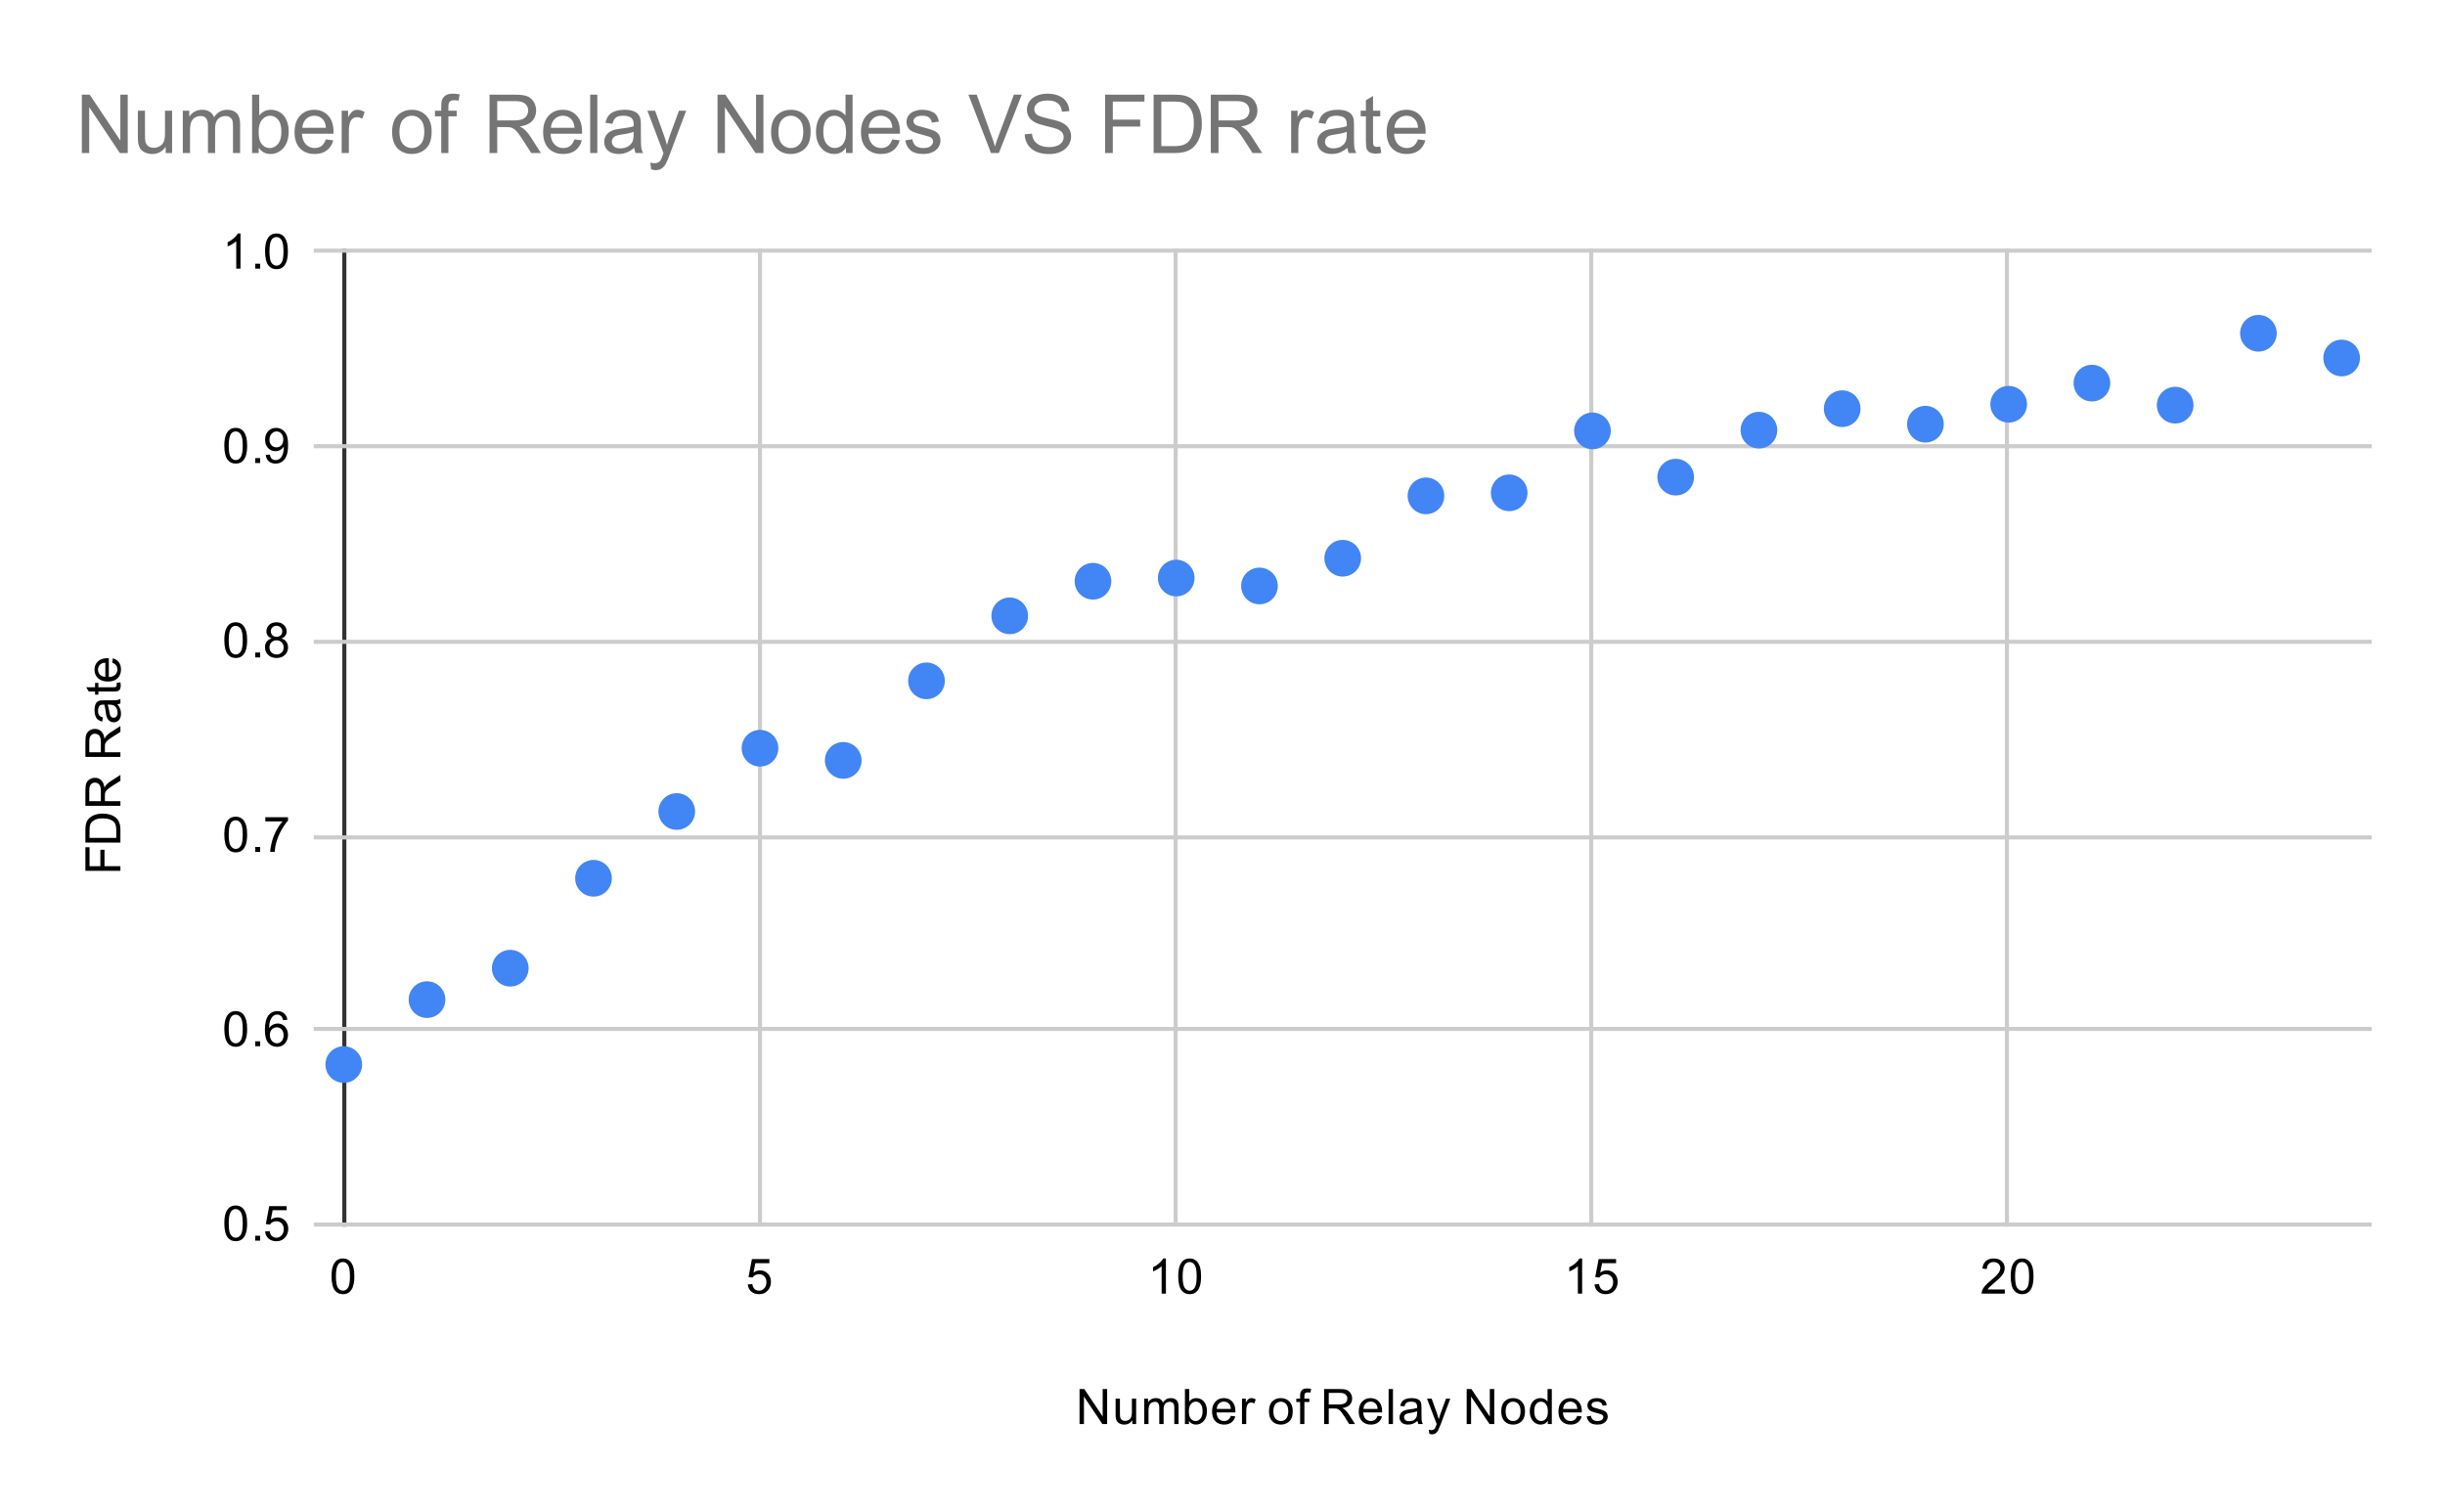 <svg version="1.1" viewBox="0.0 0.0 600.0 371.0" fill="none" stroke="none" stroke-linecap="square" stroke-miterlimit="10" width="600" height="371" xmlns:xlink="http://www.w3.org/1999/xlink" xmlns="http://www.w3.org/2000/svg"><path fill="#ffffff" d="M0 0L600.0 0L600.0 371.0L0 371.0L0 0Z" fill-rule="nonzero"/><path stroke="#333333" stroke-width="1.0" stroke-linecap="butt" d="M84.5 61.5L84.5 300.5" fill-rule="nonzero"/><path stroke="#cccccc" stroke-width="1.0" stroke-linecap="butt" d="M186.5 61.5L186.5 300.5" fill-rule="nonzero"/><path stroke="#cccccc" stroke-width="1.0" stroke-linecap="butt" d="M288.5 61.5L288.5 300.5" fill-rule="nonzero"/><path stroke="#cccccc" stroke-width="1.0" stroke-linecap="butt" d="M390.5 61.5L390.5 300.5" fill-rule="nonzero"/><path stroke="#cccccc" stroke-width="1.0" stroke-linecap="butt" d="M492.5 61.5L492.5 300.5" fill-rule="nonzero"/><path stroke="#cccccc" stroke-width="1.0" stroke-linecap="butt" d="M77.5 300.5L581.5 300.5" fill-rule="nonzero"/><path stroke="#cccccc" stroke-width="1.0" stroke-linecap="butt" d="M77.5 252.5L581.5 252.5" fill-rule="nonzero"/><path stroke="#cccccc" stroke-width="1.0" stroke-linecap="butt" d="M77.5 205.5L581.5 205.5" fill-rule="nonzero"/><path stroke="#cccccc" stroke-width="1.0" stroke-linecap="butt" d="M77.5 157.5L581.5 157.5" fill-rule="nonzero"/><path stroke="#cccccc" stroke-width="1.0" stroke-linecap="butt" d="M77.5 109.5L581.5 109.5" fill-rule="nonzero"/><path stroke="#cccccc" stroke-width="1.0" stroke-linecap="butt" d="M77.5 61.5L581.5 61.5" fill-rule="nonzero"/><clipPath id="id_0"><path d="M77.55 61.917L581.45 61.917L581.45 300.45L77.55 300.45L77.55 61.917Z" clip-rule="nonzero"/></clipPath><path fill="#4285f4" clip-path="url(#id_0)" d="M88.861 261.236C88.861 263.722 86.846 265.736 84.361 265.736C81.875 265.736 79.861 263.722 79.861 261.236C79.861 258.751 81.875 256.736 84.361 256.736C86.846 256.736 88.861 258.751 88.861 261.236Z" fill-rule="nonzero"/><path fill="#4285f4" clip-path="url(#id_0)" d="M109.289 245.302C109.289 247.788 107.274 249.802 104.789 249.802C102.304 249.802 100.289 247.788 100.289 245.302C100.289 242.817 102.304 240.802 104.789 240.802C107.274 240.802 109.289 242.817 109.289 245.302Z" fill-rule="nonzero"/><path fill="#4285f4" clip-path="url(#id_0)" d="M129.717 237.592C129.717 240.078 127.703 242.092 125.217 242.092C122.732 242.092 120.717 240.078 120.717 237.592C120.717 235.107 122.732 233.092 125.217 233.092C127.703 233.092 129.717 235.107 129.717 237.592Z" fill-rule="nonzero"/><path fill="#4285f4" clip-path="url(#id_0)" d="M150.146 215.525C150.146 218.01 148.131 220.025 145.646 220.025C143.16 220.025 141.146 218.01 141.146 215.525C141.146 213.04 143.16 211.025 145.646 211.025C148.131 211.025 150.146 213.04 150.146 215.525Z" fill-rule="nonzero"/><path fill="#4285f4" clip-path="url(#id_0)" d="M170.574 199.142C170.574 201.627 168.559 203.642 166.074 203.642C163.589 203.642 161.574 201.627 161.574 199.142C161.574 196.656 163.589 194.642 166.074 194.642C168.559 194.642 170.574 196.656 170.574 199.142Z" fill-rule="nonzero"/><path fill="#4285f4" clip-path="url(#id_0)" d="M191.002 183.609C191.002 186.095 188.987 188.109 186.502 188.109C184.017 188.109 182.002 186.095 182.002 183.609C182.002 181.124 184.017 179.109 186.502 179.109C188.987 179.109 191.002 181.124 191.002 183.609Z" fill-rule="nonzero"/><path fill="#4285f4" clip-path="url(#id_0)" d="M211.43 186.598C211.43 189.083 209.416 191.098 206.93 191.098C204.445 191.098 202.43 189.083 202.43 186.598C202.43 184.112 204.445 182.098 206.93 182.098C209.416 182.098 211.43 184.112 211.43 186.598Z" fill-rule="nonzero"/><path fill="#4285f4" clip-path="url(#id_0)" d="M231.859 167.076C231.859 169.561 229.844 171.576 227.359 171.576C224.873 171.576 222.859 169.561 222.859 167.076C222.859 164.59 224.873 162.576 227.359 162.576C229.844 162.576 231.859 164.59 231.859 167.076Z" fill-rule="nonzero"/><path fill="#4285f4" clip-path="url(#id_0)" d="M252.287 151.126C252.287 153.611 250.272 155.626 247.787 155.626C245.302 155.626 243.287 153.611 243.287 151.126C243.287 148.64 245.302 146.626 247.787 146.626C250.272 146.626 252.287 148.64 252.287 151.126Z" fill-rule="nonzero"/><path fill="#4285f4" clip-path="url(#id_0)" d="M272.715 142.636C272.715 145.121 270.7 147.136 268.215 147.136C265.73 147.136 263.715 145.121 263.715 142.636C263.715 140.151 265.73 138.136 268.215 138.136C270.7 138.136 272.715 140.151 272.715 142.636Z" fill-rule="nonzero"/><path fill="#4285f4" clip-path="url(#id_0)" d="M293.143 141.85C293.143 144.336 291.129 146.35 288.643 146.35C286.158 146.35 284.143 144.336 284.143 141.85C284.143 139.365 286.158 137.35 288.643 137.35C291.129 137.35 293.143 139.365 293.143 141.85Z" fill-rule="nonzero"/><path fill="#4285f4" clip-path="url(#id_0)" d="M313.572 143.791C313.572 146.276 311.557 148.291 309.072 148.291C306.586 148.291 304.572 146.276 304.572 143.791C304.572 141.306 306.586 139.291 309.072 139.291C311.557 139.291 313.572 141.306 313.572 143.791Z" fill-rule="nonzero"/><path fill="#4285f4" clip-path="url(#id_0)" d="M334.0 136.991C334.0 139.476 331.985 141.491 329.5 141.491C327.015 141.491 325.0 139.476 325.0 136.991C325.0 134.505 327.015 132.491 329.5 132.491C331.985 132.491 334.0 134.505 334.0 136.991Z" fill-rule="nonzero"/><path fill="#4285f4" clip-path="url(#id_0)" d="M354.428 121.684C354.428 124.169 352.414 126.184 349.928 126.184C347.443 126.184 345.428 124.169 345.428 121.684C345.428 119.199 347.443 117.184 349.928 117.184C352.414 117.184 354.428 119.199 354.428 121.684Z" fill-rule="nonzero"/><path fill="#4285f4" clip-path="url(#id_0)" d="M374.857 120.937C374.857 123.423 372.842 125.437 370.357 125.437C367.871 125.437 365.857 123.423 365.857 120.937C365.857 118.452 367.871 116.437 370.357 116.437C372.842 116.437 374.857 118.452 374.857 120.937Z" fill-rule="nonzero"/><path fill="#4285f4" clip-path="url(#id_0)" d="M395.285 105.739C395.285 108.224 393.27 110.239 390.785 110.239C388.3 110.239 386.285 108.224 386.285 105.739C386.285 103.253 388.3 101.239 390.785 101.239C393.27 101.239 395.285 103.253 395.285 105.739Z" fill-rule="nonzero"/><path fill="#4285f4" clip-path="url(#id_0)" d="M415.713 117.089C415.713 119.574 413.698 121.589 411.213 121.589C408.728 121.589 406.713 119.574 406.713 117.089C406.713 114.604 408.728 112.589 411.213 112.589C413.698 112.589 415.713 114.604 415.713 117.089Z" fill-rule="nonzero"/><path fill="#4285f4" clip-path="url(#id_0)" d="M436.141 105.559C436.141 108.044 434.127 110.059 431.641 110.059C429.156 110.059 427.141 108.044 427.141 105.559C427.141 103.074 429.156 101.059 431.641 101.059C434.127 101.059 436.141 103.074 436.141 105.559Z" fill-rule="nonzero"/><path fill="#4285f4" clip-path="url(#id_0)" d="M456.57 100.293C456.57 102.778 454.555 104.793 452.07 104.793C449.584 104.793 447.57 102.778 447.57 100.293C447.57 97.807 449.584 95.793 452.07 95.793C454.555 95.793 456.57 97.807 456.57 100.293Z" fill-rule="nonzero"/><path fill="#4285f4" clip-path="url(#id_0)" d="M476.998 104.096C476.998 106.582 474.983 108.596 472.498 108.596C470.013 108.596 467.998 106.582 467.998 104.096C467.998 101.611 470.013 99.596 472.498 99.596C474.983 99.596 476.998 101.611 476.998 104.096Z" fill-rule="nonzero"/><path fill="#4285f4" clip-path="url(#id_0)" d="M497.426 99.205C497.426 101.69 495.411 103.705 492.926 103.705C490.441 103.705 488.426 101.69 488.426 99.205C488.426 96.72 490.441 94.705 492.926 94.705C495.411 94.705 497.426 96.72 497.426 99.205Z" fill-rule="nonzero"/><path fill="#4285f4" clip-path="url(#id_0)" d="M517.854 94.014C517.854 96.499 515.84 98.514 513.354 98.514C510.869 98.514 508.854 96.499 508.854 94.014C508.854 91.528 510.869 89.514 513.354 89.514C515.84 89.514 517.854 91.528 517.854 94.014Z" fill-rule="nonzero"/><path fill="#4285f4" clip-path="url(#id_0)" d="M538.283 99.427C538.283 101.912 536.268 103.927 533.783 103.927C531.297 103.927 529.283 101.912 529.283 99.427C529.283 96.942 531.297 94.927 533.783 94.927C536.268 94.927 538.283 96.942 538.283 99.427Z" fill-rule="nonzero"/><path fill="#4285f4" clip-path="url(#id_0)" d="M558.711 81.784C558.711 84.269 556.696 86.284 554.211 86.284C551.726 86.284 549.711 84.269 549.711 81.784C549.711 79.299 551.726 77.284 554.211 77.284C556.696 77.284 558.711 79.299 558.711 81.784Z" fill-rule="nonzero"/><path fill="#4285f4" clip-path="url(#id_0)" d="M579.139 87.851C579.139 90.336 577.125 92.351 574.639 92.351C572.154 92.351 570.139 90.336 570.139 87.851C570.139 85.366 572.154 83.351 574.639 83.351C577.125 83.351 579.139 85.366 579.139 87.851Z" fill-rule="nonzero"/><path fill="#000000" d="M264.922 349.45L264.922 340.856L266.078 340.856L270.594 347.606L270.594 340.856L271.688 340.856L271.688 349.45L270.516 349.45L266.0 342.7L266.0 349.45L264.922 349.45ZM277.875 349.45L277.875 348.528Q277.141 349.591 275.891 349.591Q275.344 349.591 274.859 349.387Q274.391 349.169 274.156 348.856Q273.922 348.528 273.828 348.059Q273.766 347.762 273.766 347.075L273.766 343.231L274.828 343.231L274.828 346.684Q274.828 347.497 274.891 347.794Q274.984 348.2 275.297 348.45Q275.625 348.684 276.109 348.684Q276.578 348.684 276.984 348.45Q277.406 348.2 277.578 347.778Q277.766 347.356 277.766 346.559L277.766 343.231L278.812 343.231L278.812 349.45L277.875 349.45ZM280.797 349.45L280.797 343.231L281.734 343.231L281.734 344.106Q282.031 343.637 282.516 343.372Q283.0 343.091 283.625 343.091Q284.312 343.091 284.75 343.372Q285.203 343.653 285.375 344.169Q286.125 343.091 287.297 343.091Q288.234 343.091 288.719 343.606Q289.219 344.106 289.219 345.184L289.219 349.45L288.172 349.45L288.172 345.528Q288.172 344.903 288.062 344.622Q287.969 344.341 287.703 344.169Q287.438 343.997 287.062 343.997Q286.406 343.997 285.969 344.434Q285.547 344.872 285.547 345.841L285.547 349.45L284.484 349.45L284.484 345.403Q284.484 344.7 284.219 344.356Q283.969 343.997 283.391 343.997Q282.938 343.997 282.562 344.231Q282.188 344.466 282.016 344.919Q281.844 345.372 281.844 346.216L281.844 349.45L280.797 349.45ZM291.766 349.45L290.781 349.45L290.781 340.856L291.844 340.856L291.844 343.919Q292.516 343.091 293.547 343.091Q294.125 343.091 294.625 343.325Q295.141 343.544 295.469 343.966Q295.812 344.387 296.0 344.981Q296.188 345.575 296.188 346.247Q296.188 347.841 295.391 348.716Q294.594 349.591 293.5 349.591Q292.391 349.591 291.766 348.669L291.766 349.45ZM291.75 346.294Q291.75 347.403 292.062 347.903Q292.562 348.716 293.406 348.716Q294.094 348.716 294.594 348.122Q295.109 347.528 295.109 346.325Q295.109 345.106 294.625 344.528Q294.141 343.95 293.453 343.95Q292.766 343.95 292.25 344.559Q291.75 345.153 291.75 346.294ZM302.047 347.45L303.141 347.575Q302.891 348.528 302.188 349.059Q301.484 349.591 300.406 349.591Q299.047 349.591 298.234 348.747Q297.438 347.903 297.438 346.387Q297.438 344.825 298.25 343.966Q299.062 343.091 300.344 343.091Q301.594 343.091 302.375 343.934Q303.172 344.778 303.172 346.325Q303.172 346.419 303.172 346.606L298.531 346.606Q298.594 347.637 299.109 348.184Q299.625 348.716 300.406 348.716Q300.984 348.716 301.391 348.419Q301.812 348.106 302.047 347.45ZM298.594 345.747L302.062 345.747Q302.0 344.95 301.672 344.559Q301.156 343.95 300.359 343.95Q299.625 343.95 299.125 344.434Q298.641 344.919 298.594 345.747ZM304.781 349.45L304.781 343.231L305.734 343.231L305.734 344.169Q306.094 343.512 306.391 343.309Q306.703 343.091 307.078 343.091Q307.609 343.091 308.156 343.419L307.797 344.403Q307.406 344.169 307.031 344.169Q306.672 344.169 306.391 344.387Q306.125 344.591 306.016 344.966Q305.828 345.528 305.828 346.184L305.828 349.45L304.781 349.45ZM311.406 346.341Q311.406 344.606 312.359 343.778Q313.156 343.091 314.312 343.091Q315.594 343.091 316.406 343.934Q317.234 344.762 317.234 346.247Q317.234 347.45 316.875 348.137Q316.516 348.825 315.812 349.216Q315.125 349.591 314.312 349.591Q313.016 349.591 312.203 348.762Q311.406 347.919 311.406 346.341ZM312.484 346.341Q312.484 347.528 313.0 348.122Q313.531 348.716 314.312 348.716Q315.109 348.716 315.625 348.122Q316.141 347.528 316.141 346.309Q316.141 345.153 315.609 344.559Q315.094 343.966 314.312 343.966Q313.531 343.966 313.0 344.559Q312.484 345.137 312.484 346.341ZM319.047 349.45L319.047 344.044L318.109 344.044L318.109 343.231L319.047 343.231L319.047 342.559Q319.047 341.934 319.156 341.637Q319.312 341.216 319.688 340.966Q320.078 340.716 320.766 340.716Q321.219 340.716 321.75 340.825L321.594 341.731Q321.266 341.684 320.969 341.684Q320.484 341.684 320.281 341.887Q320.094 342.091 320.094 342.653L320.094 343.231L321.312 343.231L321.312 344.044L320.094 344.044L320.094 349.45L319.047 349.45ZM324.938 349.45L324.938 340.856L328.75 340.856Q329.906 340.856 330.5 341.091Q331.094 341.325 331.453 341.919Q331.812 342.497 331.812 343.2Q331.812 344.122 331.219 344.747Q330.625 345.372 329.391 345.544Q329.844 345.762 330.078 345.966Q330.578 346.419 331.016 347.106L332.516 349.45L331.078 349.45L329.953 347.669Q329.453 346.887 329.125 346.481Q328.812 346.075 328.547 345.919Q328.297 345.747 328.031 345.669Q327.844 345.637 327.406 345.637L326.078 345.637L326.078 349.45L324.938 349.45ZM326.078 344.653L328.531 344.653Q329.297 344.653 329.734 344.497Q330.188 344.325 330.406 343.981Q330.641 343.622 330.641 343.2Q330.641 342.591 330.188 342.2Q329.75 341.809 328.797 341.809L326.078 341.809L326.078 344.653ZM338.047 347.45L339.141 347.575Q338.891 348.528 338.188 349.059Q337.484 349.591 336.406 349.591Q335.047 349.591 334.234 348.747Q333.438 347.903 333.438 346.387Q333.438 344.825 334.25 343.966Q335.062 343.091 336.344 343.091Q337.594 343.091 338.375 343.934Q339.172 344.778 339.172 346.325Q339.172 346.419 339.172 346.606L334.531 346.606Q334.594 347.637 335.109 348.184Q335.625 348.716 336.406 348.716Q336.984 348.716 337.391 348.419Q337.812 348.106 338.047 347.45ZM334.594 345.747L338.062 345.747Q338.0 344.95 337.672 344.559Q337.156 343.95 336.359 343.95Q335.625 343.95 335.125 344.434Q334.641 344.919 334.594 345.747ZM340.766 349.45L340.766 340.856L341.828 340.856L341.828 349.45L340.766 349.45ZM347.859 348.684Q347.266 349.184 346.719 349.387Q346.188 349.591 345.562 349.591Q344.531 349.591 343.984 349.091Q343.438 348.591 343.438 347.809Q343.438 347.356 343.641 346.981Q343.844 346.591 344.188 346.372Q344.531 346.137 344.953 346.028Q345.25 345.934 345.891 345.856Q347.156 345.716 347.766 345.497Q347.766 345.278 347.766 345.231Q347.766 344.575 347.469 344.309Q347.062 343.966 346.266 343.966Q345.531 343.966 345.172 344.231Q344.812 344.481 344.641 345.137L343.609 344.997Q343.75 344.341 344.078 343.934Q344.406 343.528 345.016 343.309Q345.625 343.091 346.422 343.091Q347.219 343.091 347.719 343.278Q348.219 343.466 348.453 343.747Q348.688 344.028 348.781 344.466Q348.828 344.731 348.828 345.434L348.828 346.841Q348.828 348.309 348.891 348.7Q348.969 349.091 349.172 349.45L348.062 349.45Q347.906 349.122 347.859 348.684ZM347.766 346.325Q347.188 346.559 346.047 346.731Q345.391 346.825 345.125 346.95Q344.859 347.059 344.703 347.278Q344.562 347.497 344.562 347.778Q344.562 348.2 344.875 348.481Q345.203 348.762 345.812 348.762Q346.422 348.762 346.891 348.497Q347.375 348.231 347.594 347.762Q347.766 347.403 347.766 346.716L347.766 346.325ZM350.75 351.841L350.625 350.856Q350.969 350.95 351.234 350.95Q351.578 350.95 351.781 350.825Q352.0 350.716 352.141 350.512Q352.234 350.341 352.469 349.716Q352.484 349.637 352.562 349.466L350.188 343.231L351.328 343.231L352.625 346.825Q352.875 347.512 353.078 348.278Q353.266 347.544 353.516 346.856L354.844 343.231L355.891 343.231L353.531 349.559Q353.141 350.575 352.938 350.966Q352.656 351.497 352.281 351.731Q351.922 351.981 351.422 351.981Q351.125 351.981 350.75 351.841ZM359.922 349.45L359.922 340.856L361.078 340.856L365.594 347.606L365.594 340.856L366.688 340.856L366.688 349.45L365.516 349.45L361.0 342.7L361.0 349.45L359.922 349.45ZM368.406 346.341Q368.406 344.606 369.359 343.778Q370.156 343.091 371.312 343.091Q372.594 343.091 373.406 343.934Q374.234 344.762 374.234 346.247Q374.234 347.45 373.875 348.137Q373.516 348.825 372.812 349.216Q372.125 349.591 371.312 349.591Q370.016 349.591 369.203 348.762Q368.406 347.919 368.406 346.341ZM369.484 346.341Q369.484 347.528 370.0 348.122Q370.531 348.716 371.312 348.716Q372.109 348.716 372.625 348.122Q373.141 347.528 373.141 346.309Q373.141 345.153 372.609 344.559Q372.094 343.966 371.312 343.966Q370.531 343.966 370.0 344.559Q369.484 345.137 369.484 346.341ZM379.828 349.45L379.828 348.669Q379.234 349.591 378.094 349.591Q377.344 349.591 376.719 349.184Q376.094 348.762 375.75 348.028Q375.406 347.294 375.406 346.341Q375.406 345.419 375.719 344.653Q376.031 343.887 376.656 343.497Q377.281 343.091 378.047 343.091Q378.609 343.091 379.047 343.325Q379.484 343.559 379.766 343.934L379.766 340.856L380.812 340.856L380.812 349.45L379.828 349.45ZM376.5 346.341Q376.5 347.544 377.0 348.137Q377.5 348.716 378.188 348.716Q378.875 348.716 379.359 348.153Q379.844 347.591 379.844 346.434Q379.844 345.153 379.344 344.559Q378.859 343.966 378.141 343.966Q377.438 343.966 376.969 344.544Q376.5 345.106 376.5 346.341ZM387.047 347.45L388.141 347.575Q387.891 348.528 387.188 349.059Q386.484 349.591 385.406 349.591Q384.047 349.591 383.234 348.747Q382.438 347.903 382.438 346.387Q382.438 344.825 383.25 343.966Q384.062 343.091 385.344 343.091Q386.594 343.091 387.375 343.934Q388.172 344.778 388.172 346.325Q388.172 346.419 388.172 346.606L383.531 346.606Q383.594 347.637 384.109 348.184Q384.625 348.716 385.406 348.716Q385.984 348.716 386.391 348.419Q386.812 348.106 387.047 347.45ZM383.594 345.747L387.062 345.747Q387.0 344.95 386.672 344.559Q386.156 343.95 385.359 343.95Q384.625 343.95 384.125 344.434Q383.641 344.919 383.594 345.747ZM389.375 347.591L390.406 347.434Q390.5 348.059 390.891 348.387Q391.297 348.716 392.031 348.716Q392.75 348.716 393.094 348.434Q393.453 348.137 393.453 347.731Q393.453 347.372 393.141 347.169Q392.922 347.028 392.062 346.809Q390.906 346.512 390.453 346.309Q390.016 346.091 389.781 345.716Q389.547 345.341 389.547 344.872Q389.547 344.466 389.734 344.106Q389.922 343.747 390.25 343.512Q390.5 343.341 390.922 343.216Q391.344 343.091 391.844 343.091Q392.562 343.091 393.109 343.309Q393.672 343.512 393.938 343.872Q394.203 344.231 394.297 344.825L393.266 344.966Q393.203 344.497 392.859 344.231Q392.531 343.95 391.906 343.95Q391.188 343.95 390.875 344.2Q390.562 344.434 390.562 344.762Q390.562 344.966 390.688 345.122Q390.828 345.294 391.094 345.403Q391.25 345.466 392.031 345.669Q393.156 345.981 393.594 346.169Q394.031 346.356 394.281 346.716Q394.531 347.075 394.531 347.622Q394.531 348.153 394.219 348.622Q393.922 349.075 393.344 349.341Q392.766 349.591 392.031 349.591Q390.812 349.591 390.172 349.091Q389.547 348.575 389.375 347.591Z" fill-rule="nonzero"/><path fill="#000000" d="M29.55 213.699L20.956 213.699L20.956 207.902L21.972 207.902L21.972 212.558L24.628 212.558L24.628 208.527L25.644 208.527L25.644 212.558L29.55 212.558L29.55 213.699ZM29.55 206.761L20.956 206.761L20.956 203.793Q20.956 202.793 21.081 202.261Q21.253 201.527 21.691 201.011Q22.269 200.324 23.175 199.996Q24.066 199.652 25.206 199.652Q26.191 199.652 26.941 199.886Q27.691 200.105 28.191 200.465Q28.691 200.824 28.972 201.261Q29.253 201.683 29.409 202.277Q29.55 202.871 29.55 203.652L29.55 206.761ZM28.534 205.621L28.534 203.793Q28.534 202.933 28.378 202.449Q28.222 201.965 27.925 201.683Q27.534 201.277 26.847 201.058Q26.159 200.824 25.191 200.824Q23.847 200.824 23.128 201.277Q22.394 201.715 22.144 202.34Q21.972 202.808 21.972 203.808L21.972 205.621L28.534 205.621ZM29.55 197.746L20.956 197.746L20.956 193.933Q20.956 192.777 21.191 192.183Q21.425 191.59 22.019 191.23Q22.597 190.871 23.3 190.871Q24.222 190.871 24.847 191.465Q25.472 192.058 25.644 193.293Q25.863 192.84 26.066 192.605Q26.519 192.105 27.206 191.668L29.55 190.168L29.55 191.605L27.769 192.73Q26.988 193.23 26.581 193.558Q26.175 193.871 26.019 194.136Q25.847 194.386 25.769 194.652Q25.738 194.84 25.738 195.277L25.738 196.605L29.55 196.605L29.55 197.746ZM24.753 196.605L24.753 194.152Q24.753 193.386 24.597 192.949Q24.425 192.496 24.081 192.277Q23.722 192.043 23.3 192.043Q22.691 192.043 22.3 192.496Q21.909 192.933 21.909 193.886L21.909 196.605L24.753 196.605ZM29.55 185.746L20.956 185.746L20.956 181.933Q20.956 180.777 21.191 180.183Q21.425 179.59 22.019 179.23Q22.597 178.871 23.3 178.871Q24.222 178.871 24.847 179.465Q25.472 180.058 25.644 181.293Q25.863 180.84 26.066 180.605Q26.519 180.105 27.206 179.668L29.55 178.168L29.55 179.605L27.769 180.73Q26.988 181.23 26.581 181.558Q26.175 181.871 26.019 182.136Q25.847 182.386 25.769 182.652Q25.738 182.84 25.738 183.277L25.738 184.605L29.55 184.605L29.55 185.746ZM24.753 184.605L24.753 182.152Q24.753 181.386 24.597 180.949Q24.425 180.496 24.081 180.277Q23.722 180.043 23.3 180.043Q22.691 180.043 22.3 180.496Q21.909 180.933 21.909 181.886L21.909 184.605L24.753 184.605ZM28.784 172.824Q29.284 173.418 29.488 173.965Q29.691 174.496 29.691 175.121Q29.691 176.152 29.191 176.699Q28.691 177.246 27.909 177.246Q27.456 177.246 27.081 177.043Q26.691 176.84 26.472 176.496Q26.238 176.152 26.128 175.73Q26.034 175.433 25.956 174.793Q25.816 173.527 25.597 172.918Q25.378 172.918 25.331 172.918Q24.675 172.918 24.409 173.215Q24.066 173.621 24.066 174.418Q24.066 175.152 24.331 175.511Q24.581 175.871 25.238 176.043L25.097 177.074Q24.441 176.933 24.034 176.605Q23.628 176.277 23.409 175.668Q23.191 175.058 23.191 174.261Q23.191 173.465 23.378 172.965Q23.566 172.465 23.847 172.23Q24.128 171.996 24.566 171.902Q24.831 171.855 25.534 171.855L26.941 171.855Q28.409 171.855 28.8 171.793Q29.191 171.715 29.55 171.511L29.55 172.621Q29.222 172.777 28.784 172.824ZM26.425 172.918Q26.659 173.496 26.831 174.636Q26.925 175.293 27.05 175.558Q27.159 175.824 27.378 175.98Q27.597 176.121 27.878 176.121Q28.3 176.121 28.581 175.808Q28.863 175.48 28.863 174.871Q28.863 174.261 28.597 173.793Q28.331 173.308 27.863 173.09Q27.503 172.918 26.816 172.918L26.425 172.918ZM28.613 167.59L29.534 167.433Q29.628 167.886 29.628 168.23Q29.628 168.808 29.456 169.121Q29.269 169.433 28.972 169.574Q28.675 169.699 27.722 169.699L24.144 169.699L24.144 170.465L23.331 170.465L23.331 169.699L21.784 169.699L21.159 168.652L23.331 168.652L23.331 167.59L24.144 167.59L24.144 168.652L27.784 168.652Q28.238 168.652 28.363 168.605Q28.488 168.543 28.566 168.418Q28.644 168.293 28.644 168.058Q28.644 167.871 28.613 167.59ZM27.55 162.636L27.675 161.543Q28.628 161.793 29.159 162.496Q29.691 163.199 29.691 164.277Q29.691 165.636 28.847 166.449Q28.003 167.246 26.488 167.246Q24.925 167.246 24.066 166.433Q23.191 165.621 23.191 164.34Q23.191 163.09 24.034 162.308Q24.878 161.511 26.425 161.511Q26.519 161.511 26.706 161.511L26.706 166.152Q27.738 166.09 28.284 165.574Q28.816 165.058 28.816 164.277Q28.816 163.699 28.519 163.293Q28.206 162.871 27.55 162.636ZM25.847 166.09L25.847 162.621Q25.05 162.683 24.659 163.011Q24.05 163.527 24.05 164.324Q24.05 165.058 24.534 165.558Q25.019 166.043 25.847 166.09Z" fill-rule="nonzero"/><path fill="#000000" d="M55.05 300.216Q55.05 298.684 55.362 297.762Q55.675 296.825 56.284 296.325Q56.909 295.825 57.847 295.825Q58.534 295.825 59.05 296.106Q59.581 296.387 59.925 296.919Q60.269 297.434 60.456 298.184Q60.644 298.934 60.644 300.216Q60.644 301.731 60.331 302.653Q60.034 303.575 59.409 304.091Q58.8 304.591 57.847 304.591Q56.612 304.591 55.894 303.7Q55.05 302.637 55.05 300.216ZM56.128 300.216Q56.128 302.325 56.628 303.028Q57.128 303.731 57.847 303.731Q58.581 303.731 59.066 303.028Q59.566 302.325 59.566 300.216Q59.566 298.091 59.066 297.403Q58.581 296.7 57.831 296.7Q57.112 296.7 56.675 297.309Q56.128 298.091 56.128 300.216ZM62.644 304.45L62.644 303.247L63.847 303.247L63.847 304.45L62.644 304.45ZM65.05 302.2L66.159 302.106Q66.284 302.919 66.722 303.325Q67.175 303.731 67.816 303.731Q68.566 303.731 69.097 303.153Q69.628 302.575 69.628 301.637Q69.628 300.731 69.112 300.216Q68.612 299.684 67.784 299.684Q67.284 299.684 66.862 299.919Q66.456 300.153 66.222 300.512L65.237 300.387L66.066 295.981L70.347 295.981L70.347 296.981L66.909 296.981L66.456 299.294Q67.222 298.747 68.066 298.747Q69.191 298.747 69.956 299.528Q70.737 300.309 70.737 301.544Q70.737 302.7 70.066 303.559Q69.237 304.591 67.816 304.591Q66.644 304.591 65.894 303.934Q65.159 303.278 65.05 302.2Z" fill-rule="nonzero"/><path fill="#000000" d="M55.05 252.509Q55.05 250.978 55.362 250.056Q55.675 249.118 56.284 248.618Q56.909 248.118 57.847 248.118Q58.534 248.118 59.05 248.4Q59.581 248.681 59.925 249.212Q60.269 249.728 60.456 250.478Q60.644 251.228 60.644 252.509Q60.644 254.025 60.331 254.946Q60.034 255.868 59.409 256.384Q58.8 256.884 57.847 256.884Q56.612 256.884 55.894 255.993Q55.05 254.931 55.05 252.509ZM56.128 252.509Q56.128 254.618 56.628 255.321Q57.128 256.025 57.847 256.025Q58.581 256.025 59.066 255.321Q59.566 254.618 59.566 252.509Q59.566 250.384 59.066 249.696Q58.581 248.993 57.831 248.993Q57.112 248.993 56.675 249.603Q56.128 250.384 56.128 252.509ZM62.644 256.743L62.644 255.54L63.847 255.54L63.847 256.743L62.644 256.743ZM70.519 250.259L69.472 250.337Q69.331 249.712 69.081 249.431Q68.644 248.978 68.019 248.978Q67.519 248.978 67.128 249.259Q66.644 249.634 66.347 250.337Q66.066 251.025 66.05 252.306Q66.425 251.728 66.972 251.446Q67.534 251.165 68.144 251.165Q69.191 251.165 69.925 251.946Q70.675 252.728 70.675 253.946Q70.675 254.759 70.316 255.462Q69.972 256.15 69.362 256.525Q68.753 256.884 67.987 256.884Q66.659 256.884 65.831 255.915Q65.003 254.946 65.003 252.728Q65.003 250.228 65.925 249.103Q66.722 248.118 68.081 248.118Q69.097 248.118 69.737 248.696Q70.394 249.259 70.519 250.259ZM66.222 253.962Q66.222 254.509 66.441 255.009Q66.675 255.493 67.081 255.759Q67.503 256.025 67.972 256.025Q68.628 256.025 69.112 255.493Q69.597 254.946 69.597 254.025Q69.597 253.134 69.112 252.618Q68.644 252.103 67.925 252.103Q67.206 252.103 66.706 252.618Q66.222 253.134 66.222 253.962Z" fill-rule="nonzero"/><path fill="#000000" d="M55.05 204.802Q55.05 203.271 55.362 202.349Q55.675 201.412 56.284 200.912Q56.909 200.412 57.847 200.412Q58.534 200.412 59.05 200.693Q59.581 200.974 59.925 201.505Q60.269 202.021 60.456 202.771Q60.644 203.521 60.644 204.802Q60.644 206.318 60.331 207.24Q60.034 208.162 59.409 208.677Q58.8 209.177 57.847 209.177Q56.612 209.177 55.894 208.287Q55.05 207.224 55.05 204.802ZM56.128 204.802Q56.128 206.912 56.628 207.615Q57.128 208.318 57.847 208.318Q58.581 208.318 59.066 207.615Q59.566 206.912 59.566 204.802Q59.566 202.677 59.066 201.99Q58.581 201.287 57.831 201.287Q57.112 201.287 56.675 201.896Q56.128 202.677 56.128 204.802ZM62.644 209.037L62.644 207.834L63.847 207.834L63.847 209.037L62.644 209.037ZM65.112 201.568L65.112 200.552L70.675 200.552L70.675 201.38Q69.862 202.255 69.05 203.709Q68.253 205.146 67.816 206.677Q67.487 207.755 67.409 209.037L66.316 209.037Q66.331 208.021 66.706 206.584Q67.097 205.146 67.8 203.818Q68.519 202.49 69.331 201.568L65.112 201.568Z" fill-rule="nonzero"/><path fill="#000000" d="M55.05 157.096Q55.05 155.564 55.362 154.643Q55.675 153.705 56.284 153.205Q56.909 152.705 57.847 152.705Q58.534 152.705 59.05 152.986Q59.581 153.268 59.925 153.799Q60.269 154.314 60.456 155.064Q60.644 155.814 60.644 157.096Q60.644 158.611 60.331 159.533Q60.034 160.455 59.409 160.971Q58.8 161.471 57.847 161.471Q56.612 161.471 55.894 160.58Q55.05 159.518 55.05 157.096ZM56.128 157.096Q56.128 159.205 56.628 159.908Q57.128 160.611 57.847 160.611Q58.581 160.611 59.066 159.908Q59.566 159.205 59.566 157.096Q59.566 154.971 59.066 154.283Q58.581 153.58 57.831 153.58Q57.112 153.58 56.675 154.189Q56.128 154.971 56.128 157.096ZM62.644 161.33L62.644 160.127L63.847 160.127L63.847 161.33L62.644 161.33ZM66.675 156.674Q66.019 156.424 65.691 155.986Q65.378 155.533 65.378 154.924Q65.378 153.986 66.05 153.346Q66.737 152.705 67.847 152.705Q68.972 152.705 69.659 153.361Q70.347 154.018 70.347 154.955Q70.347 155.549 70.034 155.986Q69.722 156.424 69.081 156.674Q69.878 156.924 70.284 157.502Q70.691 158.08 70.691 158.877Q70.691 159.971 69.909 160.721Q69.144 161.471 67.862 161.471Q66.597 161.471 65.816 160.721Q65.034 159.971 65.034 158.846Q65.034 158.002 65.456 157.439Q65.894 156.877 66.675 156.674ZM66.456 154.877Q66.456 155.486 66.847 155.877Q67.253 156.268 67.878 156.268Q68.487 156.268 68.878 155.893Q69.269 155.502 69.269 154.939Q69.269 154.361 68.862 153.971Q68.456 153.564 67.862 153.564Q67.253 153.564 66.847 153.955Q66.456 154.346 66.456 154.877ZM66.128 158.846Q66.128 159.299 66.331 159.721Q66.55 160.143 66.972 160.377Q67.394 160.611 67.878 160.611Q68.628 160.611 69.112 160.127Q69.612 159.643 69.612 158.893Q69.612 158.127 69.112 157.627Q68.612 157.127 67.847 157.127Q67.097 157.127 66.612 157.627Q66.128 158.111 66.128 158.846Z" fill-rule="nonzero"/><path fill="#000000" d="M55.05 109.389Q55.05 107.858 55.362 106.936Q55.675 105.998 56.284 105.498Q56.909 104.998 57.847 104.998Q58.534 104.998 59.05 105.28Q59.581 105.561 59.925 106.092Q60.269 106.608 60.456 107.358Q60.644 108.108 60.644 109.389Q60.644 110.905 60.331 111.826Q60.034 112.748 59.409 113.264Q58.8 113.764 57.847 113.764Q56.612 113.764 55.894 112.873Q55.05 111.811 55.05 109.389ZM56.128 109.389Q56.128 111.498 56.628 112.201Q57.128 112.905 57.847 112.905Q58.581 112.905 59.066 112.201Q59.566 111.498 59.566 109.389Q59.566 107.264 59.066 106.576Q58.581 105.873 57.831 105.873Q57.112 105.873 56.675 106.483Q56.128 107.264 56.128 109.389ZM62.644 113.623L62.644 112.42L63.847 112.42L63.847 113.623L62.644 113.623ZM65.206 111.639L66.222 111.545Q66.347 112.264 66.706 112.592Q67.081 112.905 67.644 112.905Q68.128 112.905 68.487 112.686Q68.862 112.451 69.097 112.092Q69.331 111.717 69.487 111.092Q69.644 110.451 69.644 109.795Q69.644 109.717 69.644 109.576Q69.331 110.076 68.784 110.405Q68.237 110.717 67.597 110.717Q66.519 110.717 65.784 109.951Q65.05 109.17 65.05 107.905Q65.05 106.592 65.816 105.795Q66.597 104.998 67.753 104.998Q68.581 104.998 69.269 105.451Q69.972 105.905 70.331 106.748Q70.691 107.576 70.691 109.155Q70.691 110.795 70.331 111.78Q69.987 112.748 69.269 113.264Q68.566 113.764 67.628 113.764Q66.612 113.764 65.972 113.217Q65.331 112.655 65.206 111.639ZM69.519 107.842Q69.519 106.936 69.034 106.405Q68.566 105.873 67.878 105.873Q67.175 105.873 66.644 106.451Q66.128 107.014 66.128 107.936Q66.128 108.748 66.628 109.264Q67.128 109.78 67.847 109.78Q68.581 109.78 69.05 109.264Q69.519 108.748 69.519 107.842Z" fill-rule="nonzero"/><path fill="#000000" d="M59.019 65.917L57.972 65.917L57.972 59.198Q57.581 59.557 56.956 59.932Q56.347 60.292 55.862 60.464L55.862 59.448Q56.737 59.026 57.394 58.448Q58.066 57.854 58.347 57.292L59.019 57.292L59.019 65.917ZM62.644 65.917L62.644 64.714L63.847 64.714L63.847 65.917L62.644 65.917ZM65.05 61.682Q65.05 60.151 65.362 59.229Q65.675 58.292 66.284 57.792Q66.909 57.292 67.847 57.292Q68.534 57.292 69.05 57.573Q69.581 57.854 69.925 58.385Q70.269 58.901 70.456 59.651Q70.644 60.401 70.644 61.682Q70.644 63.198 70.331 64.12Q70.034 65.042 69.409 65.557Q68.8 66.057 67.847 66.057Q66.612 66.057 65.894 65.167Q65.05 64.104 65.05 61.682ZM66.128 61.682Q66.128 63.792 66.628 64.495Q67.128 65.198 67.847 65.198Q68.581 65.198 69.066 64.495Q69.566 63.792 69.566 61.682Q69.566 59.557 69.066 58.87Q68.581 58.167 67.831 58.167Q67.112 58.167 66.675 58.776Q66.128 59.557 66.128 61.682Z" fill-rule="nonzero"/><path fill="#000000" d="M81.361 313.216Q81.361 311.684 81.673 310.762Q81.986 309.825 82.595 309.325Q83.22 308.825 84.158 308.825Q84.845 308.825 85.361 309.106Q85.892 309.387 86.236 309.919Q86.58 310.434 86.767 311.184Q86.955 311.934 86.955 313.216Q86.955 314.731 86.642 315.653Q86.345 316.575 85.72 317.091Q85.111 317.591 84.158 317.591Q82.923 317.591 82.205 316.7Q81.361 315.637 81.361 313.216ZM82.439 313.216Q82.439 315.325 82.939 316.028Q83.439 316.731 84.158 316.731Q84.892 316.731 85.376 316.028Q85.876 315.325 85.876 313.216Q85.876 311.091 85.376 310.403Q84.892 309.7 84.142 309.7Q83.423 309.7 82.986 310.309Q82.439 311.091 82.439 313.216Z" fill-rule="nonzero"/><path fill="#000000" d="M183.502 315.2L184.612 315.106Q184.737 315.919 185.174 316.325Q185.627 316.731 186.268 316.731Q187.018 316.731 187.549 316.153Q188.08 315.575 188.08 314.637Q188.08 313.731 187.565 313.216Q187.065 312.684 186.237 312.684Q185.737 312.684 185.315 312.919Q184.908 313.153 184.674 313.512L183.69 313.387L184.518 308.981L188.799 308.981L188.799 309.981L185.362 309.981L184.908 312.294Q185.674 311.747 186.518 311.747Q187.643 311.747 188.408 312.528Q189.19 313.309 189.19 314.544Q189.19 315.7 188.518 316.559Q187.69 317.591 186.268 317.591Q185.096 317.591 184.346 316.934Q183.612 316.278 183.502 315.2Z" fill-rule="nonzero"/><path fill="#000000" d="M286.112 317.45L285.065 317.45L285.065 310.731Q284.675 311.091 284.05 311.466Q283.44 311.825 282.956 311.997L282.956 310.981Q283.831 310.559 284.487 309.981Q285.159 309.387 285.44 308.825L286.112 308.825L286.112 317.45ZM289.143 313.216Q289.143 311.684 289.456 310.762Q289.768 309.825 290.378 309.325Q291.003 308.825 291.94 308.825Q292.628 308.825 293.143 309.106Q293.675 309.387 294.018 309.919Q294.362 310.434 294.55 311.184Q294.737 311.934 294.737 313.216Q294.737 314.731 294.425 315.653Q294.128 316.575 293.503 317.091Q292.893 317.591 291.94 317.591Q290.706 317.591 289.987 316.7Q289.143 315.637 289.143 313.216ZM290.222 313.216Q290.222 315.325 290.722 316.028Q291.222 316.731 291.94 316.731Q292.675 316.731 293.159 316.028Q293.659 315.325 293.659 313.216Q293.659 311.091 293.159 310.403Q292.675 309.7 291.925 309.7Q291.206 309.7 290.768 310.309Q290.222 311.091 290.222 313.216Z" fill-rule="nonzero"/><path fill="#000000" d="M388.254 317.45L387.207 317.45L387.207 310.731Q386.816 311.091 386.191 311.466Q385.582 311.825 385.097 311.997L385.097 310.981Q385.972 310.559 386.629 309.981Q387.3 309.387 387.582 308.825L388.254 308.825L388.254 317.45ZM391.285 315.2L392.394 315.106Q392.519 315.919 392.957 316.325Q393.41 316.731 394.05 316.731Q394.8 316.731 395.332 316.153Q395.863 315.575 395.863 314.637Q395.863 313.731 395.347 313.216Q394.847 312.684 394.019 312.684Q393.519 312.684 393.097 312.919Q392.691 313.153 392.457 313.512L391.472 313.387L392.3 308.981L396.582 308.981L396.582 309.981L393.144 309.981L392.691 312.294Q393.457 311.747 394.3 311.747Q395.425 311.747 396.191 312.528Q396.972 313.309 396.972 314.544Q396.972 315.7 396.3 316.559Q395.472 317.591 394.05 317.591Q392.879 317.591 392.129 316.934Q391.394 316.278 391.285 315.2Z" fill-rule="nonzero"/><path fill="#000000" d="M491.973 316.434L491.973 317.45L486.286 317.45Q486.286 317.075 486.411 316.716Q486.629 316.137 487.098 315.575Q487.582 315.012 488.489 314.278Q489.895 313.122 490.379 312.45Q490.879 311.778 490.879 311.184Q490.879 310.559 490.426 310.137Q489.973 309.7 489.254 309.7Q488.489 309.7 488.036 310.153Q487.582 310.606 487.567 311.419L486.489 311.309Q486.598 310.091 487.317 309.466Q488.051 308.825 489.286 308.825Q490.52 308.825 491.239 309.512Q491.957 310.2 491.957 311.216Q491.957 311.731 491.739 312.231Q491.536 312.716 491.036 313.278Q490.551 313.825 489.426 314.778Q488.473 315.575 488.192 315.872Q487.926 316.153 487.754 316.434L491.973 316.434ZM493.426 313.216Q493.426 311.684 493.739 310.762Q494.051 309.825 494.661 309.325Q495.286 308.825 496.223 308.825Q496.911 308.825 497.426 309.106Q497.957 309.387 498.301 309.919Q498.645 310.434 498.832 311.184Q499.02 311.934 499.02 313.216Q499.02 314.731 498.707 315.653Q498.411 316.575 497.786 317.091Q497.176 317.591 496.223 317.591Q494.989 317.591 494.27 316.7Q493.426 315.637 493.426 313.216ZM494.504 313.216Q494.504 315.325 495.004 316.028Q495.504 316.731 496.223 316.731Q496.957 316.731 497.442 316.028Q497.942 315.325 497.942 313.216Q497.942 311.091 497.442 310.403Q496.957 309.7 496.207 309.7Q495.489 309.7 495.051 310.309Q494.504 311.091 494.504 313.216Z" fill-rule="nonzero"/><path fill="#757575" d="M20.081 37.55L20.081 23.238L22.019 23.238L29.534 34.472L29.534 23.238L31.347 23.238L31.347 37.55L29.409 37.55L21.894 26.3L21.894 37.55L20.081 37.55ZM40.659 37.55L40.659 36.019Q39.456 37.784 37.378 37.784Q36.456 37.784 35.659 37.441Q34.862 37.081 34.472 36.55Q34.097 36.019 33.941 35.237Q33.831 34.722 33.831 33.597L33.831 27.175L35.581 27.175L35.581 32.925Q35.581 34.3 35.691 34.784Q35.862 35.472 36.394 35.878Q36.941 36.269 37.722 36.269Q38.519 36.269 39.206 35.862Q39.909 35.456 40.191 34.769Q40.487 34.066 40.487 32.737L40.487 27.175L42.237 27.175L42.237 37.55L40.659 37.55ZM44.862 37.55L44.862 27.175L46.441 27.175L46.441 28.628Q46.925 27.878 47.737 27.409Q48.55 26.941 49.581 26.941Q50.737 26.941 51.472 27.425Q52.206 27.894 52.519 28.753Q53.753 26.941 55.722 26.941Q57.269 26.941 58.097 27.8Q58.925 28.659 58.925 30.425L58.925 37.55L57.175 37.55L57.175 31.019Q57.175 29.956 57.003 29.503Q56.831 29.034 56.378 28.753Q55.941 28.472 55.331 28.472Q54.237 28.472 53.503 29.206Q52.784 29.925 52.784 31.519L52.784 37.55L51.034 37.55L51.034 30.816Q51.034 29.644 50.597 29.066Q50.175 28.472 49.191 28.472Q48.456 28.472 47.816 28.863Q47.191 29.253 46.909 30.003Q46.628 30.753 46.628 32.175L46.628 37.55L44.862 37.55ZM63.487 37.55L61.862 37.55L61.862 23.238L63.612 23.238L63.612 28.347Q64.737 26.941 66.456 26.941Q67.409 26.941 68.269 27.331Q69.128 27.722 69.675 28.425Q70.222 29.113 70.534 30.097Q70.847 31.081 70.847 32.206Q70.847 34.878 69.534 36.331Q68.222 37.784 66.378 37.784Q64.534 37.784 63.487 36.253L63.487 37.55ZM63.472 32.284Q63.472 34.144 63.972 34.987Q64.816 36.331 66.222 36.331Q67.378 36.331 68.206 35.331Q69.05 34.331 69.05 32.347Q69.05 30.316 68.237 29.363Q67.441 28.394 66.3 28.394Q65.144 28.394 64.3 29.394Q63.472 30.394 63.472 32.284ZM79.972 34.206L81.784 34.441Q81.362 36.019 80.191 36.909Q79.034 37.784 77.222 37.784Q74.956 37.784 73.612 36.394Q72.284 34.987 72.284 32.456Q72.284 29.831 73.628 28.394Q74.972 26.941 77.128 26.941Q79.206 26.941 80.519 28.363Q81.847 29.769 81.847 32.347Q81.847 32.503 81.831 32.816L74.097 32.816Q74.191 34.519 75.066 35.425Q75.941 36.331 77.237 36.331Q78.206 36.331 78.878 35.831Q79.566 35.316 79.972 34.206ZM74.191 31.363L79.987 31.363Q79.878 30.066 79.331 29.409Q78.487 28.394 77.144 28.394Q75.941 28.394 75.112 29.206Q74.284 30.003 74.191 31.363ZM83.847 37.55L83.847 27.175L85.425 27.175L85.425 28.753Q86.034 27.644 86.55 27.3Q87.066 26.941 87.675 26.941Q88.566 26.941 89.487 27.503L88.878 29.144Q88.237 28.753 87.597 28.753Q87.019 28.753 86.55 29.113Q86.097 29.456 85.894 30.066Q85.612 31.003 85.612 32.112L85.612 37.55L83.847 37.55ZM96.222 32.362Q96.222 29.488 97.816 28.097Q99.159 26.941 101.081 26.941Q103.222 26.941 104.566 28.347Q105.925 29.753 105.925 32.222Q105.925 34.222 105.331 35.378Q104.737 36.519 103.581 37.159Q102.441 37.784 101.081 37.784Q98.894 37.784 97.55 36.394Q96.222 34.987 96.222 32.362ZM98.019 32.362Q98.019 34.362 98.878 35.347Q99.753 36.331 101.081 36.331Q102.394 36.331 103.253 35.347Q104.128 34.347 104.128 32.3Q104.128 30.378 103.253 29.394Q102.378 28.394 101.081 28.394Q99.753 28.394 98.878 29.394Q98.019 30.378 98.019 32.362ZM108.284 37.55L108.284 28.55L106.737 28.55L106.737 27.175L108.284 27.175L108.284 26.081Q108.284 25.034 108.472 24.519Q108.722 23.831 109.362 23.409Q110.003 22.988 111.159 22.988Q111.909 22.988 112.8 23.159L112.534 24.691Q111.987 24.597 111.503 24.597Q110.706 24.597 110.362 24.941Q110.034 25.284 110.034 26.222L110.034 27.175L112.066 27.175L112.066 28.55L110.034 28.55L110.034 37.55L108.284 37.55ZM120.128 37.55L120.128 23.238L126.472 23.238Q128.378 23.238 129.378 23.628Q130.378 24.003 130.972 24.988Q131.566 25.956 131.566 27.144Q131.566 28.659 130.581 29.706Q129.597 30.753 127.534 31.034Q128.284 31.394 128.675 31.753Q129.503 32.503 130.253 33.659L132.738 37.55L130.363 37.55L128.456 34.566Q127.628 33.284 127.097 32.597Q126.566 31.909 126.128 31.644Q125.706 31.363 125.269 31.253Q124.941 31.191 124.222 31.191L122.019 31.191L122.019 37.55L120.128 37.55ZM122.019 29.55L126.097 29.55Q127.394 29.55 128.113 29.284Q128.847 29.019 129.222 28.425Q129.613 27.831 129.613 27.144Q129.613 26.128 128.878 25.472Q128.144 24.816 126.55 24.816L122.019 24.816L122.019 29.55ZM140.972 34.206L142.784 34.441Q142.363 36.019 141.191 36.909Q140.034 37.784 138.222 37.784Q135.956 37.784 134.613 36.394Q133.284 34.987 133.284 32.456Q133.284 29.831 134.628 28.394Q135.972 26.941 138.128 26.941Q140.206 26.941 141.519 28.363Q142.847 29.769 142.847 32.347Q142.847 32.503 142.831 32.816L135.097 32.816Q135.191 34.519 136.066 35.425Q136.941 36.331 138.238 36.331Q139.206 36.331 139.878 35.831Q140.566 35.316 140.972 34.206ZM135.191 31.363L140.988 31.363Q140.878 30.066 140.331 29.409Q139.488 28.394 138.144 28.394Q136.941 28.394 136.113 29.206Q135.284 30.003 135.191 31.363ZM144.831 37.55L144.831 23.238L146.581 23.238L146.581 37.55L144.831 37.55ZM155.644 36.269Q154.659 37.097 153.753 37.441Q152.847 37.784 151.816 37.784Q150.113 37.784 149.191 36.956Q148.269 36.112 148.269 34.816Q148.269 34.05 148.613 33.425Q148.972 32.8 149.534 32.425Q150.097 32.034 150.8 31.831Q151.316 31.706 152.363 31.566Q154.488 31.316 155.488 30.972Q155.503 30.613 155.503 30.503Q155.503 29.441 155.003 28.988Q154.331 28.394 153.003 28.394Q151.753 28.394 151.159 28.831Q150.581 29.269 150.3 30.378L148.581 30.144Q148.816 29.034 149.347 28.363Q149.878 27.675 150.894 27.316Q151.909 26.941 153.253 26.941Q154.581 26.941 155.409 27.253Q156.238 27.566 156.628 28.05Q157.019 28.519 157.175 29.238Q157.269 29.691 157.269 30.863L157.269 33.206Q157.269 35.659 157.378 36.316Q157.488 36.956 157.831 37.55L155.988 37.55Q155.722 37.003 155.644 36.269ZM155.488 32.347Q154.534 32.737 152.613 33.003Q151.534 33.159 151.081 33.362Q150.644 33.55 150.394 33.925Q150.144 34.3 150.144 34.769Q150.144 35.472 150.675 35.941Q151.206 36.409 152.238 36.409Q153.253 36.409 154.034 35.972Q154.831 35.519 155.206 34.753Q155.488 34.144 155.488 32.987L155.488 32.347ZM159.784 41.55L159.597 39.894Q160.175 40.05 160.597 40.05Q161.191 40.05 161.534 39.847Q161.894 39.659 162.113 39.316Q162.284 39.05 162.659 38.003Q162.706 37.847 162.816 37.566L158.878 27.175L160.769 27.175L162.925 33.191Q163.347 34.331 163.675 35.581Q163.988 34.378 164.394 33.222L166.613 27.175L168.378 27.175L164.425 37.722Q163.8 39.441 163.441 40.081Q162.972 40.956 162.363 41.347Q161.769 41.753 160.925 41.753Q160.409 41.753 159.784 41.55ZM176.081 37.55L176.081 23.238L178.019 23.238L185.534 34.472L185.534 23.238L187.347 23.238L187.347 37.55L185.409 37.55L177.894 26.3L177.894 37.55L176.081 37.55ZM189.222 32.362Q189.222 29.488 190.816 28.097Q192.159 26.941 194.081 26.941Q196.222 26.941 197.566 28.347Q198.925 29.753 198.925 32.222Q198.925 34.222 198.331 35.378Q197.738 36.519 196.581 37.159Q195.441 37.784 194.081 37.784Q191.894 37.784 190.55 36.394Q189.222 34.987 189.222 32.362ZM191.019 32.362Q191.019 34.362 191.878 35.347Q192.753 36.331 194.081 36.331Q195.394 36.331 196.253 35.347Q197.128 34.347 197.128 32.3Q197.128 30.378 196.253 29.394Q195.378 28.394 194.081 28.394Q192.753 28.394 191.878 29.394Q191.019 30.378 191.019 32.362ZM207.597 37.55L207.597 36.237Q206.613 37.784 204.691 37.784Q203.456 37.784 202.409 37.097Q201.378 36.409 200.8 35.191Q200.238 33.972 200.238 32.378Q200.238 30.816 200.753 29.55Q201.269 28.284 202.3 27.613Q203.347 26.941 204.613 26.941Q205.55 26.941 206.284 27.347Q207.019 27.738 207.488 28.363L207.488 23.238L209.222 23.238L209.222 37.55L207.597 37.55ZM202.034 32.378Q202.034 34.362 202.878 35.347Q203.722 36.331 204.863 36.331Q206.019 36.331 206.816 35.394Q207.628 34.456 207.628 32.519Q207.628 30.394 206.8 29.394Q205.988 28.394 204.784 28.394Q203.613 28.394 202.816 29.363Q202.034 30.316 202.034 32.378ZM218.972 34.206L220.784 34.441Q220.363 36.019 219.191 36.909Q218.034 37.784 216.222 37.784Q213.956 37.784 212.613 36.394Q211.284 34.987 211.284 32.456Q211.284 29.831 212.628 28.394Q213.972 26.941 216.128 26.941Q218.206 26.941 219.519 28.363Q220.847 29.769 220.847 32.347Q220.847 32.503 220.831 32.816L213.097 32.816Q213.191 34.519 214.066 35.425Q214.941 36.331 216.238 36.331Q217.206 36.331 217.878 35.831Q218.566 35.316 218.972 34.206ZM213.191 31.363L218.988 31.363Q218.878 30.066 218.331 29.409Q217.488 28.394 216.144 28.394Q214.941 28.394 214.113 29.206Q213.284 30.003 213.191 31.363ZM222.159 34.456L223.909 34.175Q224.05 35.222 224.722 35.784Q225.394 36.331 226.597 36.331Q227.8 36.331 228.378 35.847Q228.972 35.347 228.972 34.691Q228.972 34.097 228.456 33.753Q228.097 33.519 226.659 33.159Q224.722 32.659 223.972 32.316Q223.238 31.956 222.847 31.331Q222.456 30.691 222.456 29.925Q222.456 29.238 222.769 28.644Q223.097 28.05 223.644 27.659Q224.05 27.363 224.753 27.159Q225.472 26.941 226.284 26.941Q227.503 26.941 228.425 27.3Q229.347 27.644 229.784 28.253Q230.222 28.847 230.394 29.847L228.675 30.081Q228.55 29.284 227.988 28.847Q227.425 28.394 226.409 28.394Q225.191 28.394 224.675 28.8Q224.159 29.191 224.159 29.722Q224.159 30.066 224.378 30.347Q224.581 30.628 225.05 30.816Q225.316 30.909 226.597 31.253Q228.472 31.753 229.206 32.081Q229.941 32.394 230.363 33.003Q230.784 33.597 230.784 34.503Q230.784 35.378 230.269 36.159Q229.753 36.941 228.784 37.362Q227.816 37.784 226.597 37.784Q224.581 37.784 223.519 36.941Q222.456 36.097 222.159 34.456ZM243.191 37.55L237.644 23.238L239.691 23.238L243.409 33.628Q243.863 34.878 244.159 35.972Q244.488 34.8 244.941 33.628L248.8 23.238L250.738 23.238L245.128 37.55L243.191 37.55ZM251.456 32.956L253.238 32.8Q253.363 33.862 253.816 34.55Q254.284 35.237 255.253 35.675Q256.238 36.097 257.472 36.097Q258.55 36.097 259.378 35.784Q260.206 35.456 260.613 34.894Q261.019 34.331 261.019 33.659Q261.019 32.987 260.628 32.487Q260.238 31.988 259.347 31.644Q258.769 31.409 256.784 30.941Q254.816 30.472 254.034 30.05Q253.003 29.519 252.503 28.722Q252.003 27.925 252.003 26.941Q252.003 25.847 252.613 24.909Q253.222 23.972 254.409 23.488Q255.597 22.988 257.034 22.988Q258.628 22.988 259.847 23.503Q261.066 24.019 261.706 25.019Q262.363 26.003 262.409 27.269L260.597 27.409Q260.456 26.05 259.613 25.363Q258.769 24.659 257.113 24.659Q255.394 24.659 254.597 25.3Q253.816 25.925 253.816 26.8Q253.816 27.581 254.378 28.081Q254.925 28.581 257.238 29.097Q259.55 29.613 260.409 30.003Q261.659 30.581 262.253 31.472Q262.847 32.347 262.847 33.503Q262.847 34.644 262.191 35.659Q261.534 36.675 260.3 37.237Q259.081 37.8 257.55 37.8Q255.613 37.8 254.3 37.237Q252.988 36.659 252.238 35.519Q251.488 34.378 251.456 32.956ZM271.191 37.55L271.191 23.238L280.847 23.238L280.847 24.925L273.081 24.925L273.081 29.363L279.8 29.363L279.8 31.05L273.081 31.05L273.081 37.55L271.191 37.55ZM283.097 37.55L283.097 23.238L288.019 23.238Q289.691 23.238 290.581 23.441Q291.8 23.722 292.675 24.456Q293.8 25.425 294.363 26.909Q294.925 28.394 294.925 30.316Q294.925 31.941 294.55 33.206Q294.175 34.456 293.566 35.284Q292.972 36.112 292.269 36.597Q291.566 37.066 290.566 37.316Q289.566 37.55 288.253 37.55L283.097 37.55ZM284.988 35.862L288.05 35.862Q289.456 35.862 290.253 35.597Q291.066 35.331 291.55 34.847Q292.222 34.175 292.597 33.05Q292.972 31.909 292.972 30.284Q292.972 28.034 292.238 26.831Q291.503 25.628 290.441 25.222Q289.691 24.925 288.003 24.925L284.988 24.925L284.988 35.862ZM297.128 37.55L297.128 23.238L303.472 23.238Q305.378 23.238 306.378 23.628Q307.378 24.003 307.972 24.988Q308.566 25.956 308.566 27.144Q308.566 28.659 307.581 29.706Q306.597 30.753 304.534 31.034Q305.284 31.394 305.675 31.753Q306.503 32.503 307.253 33.659L309.738 37.55L307.363 37.55L305.456 34.566Q304.628 33.284 304.097 32.597Q303.566 31.909 303.128 31.644Q302.706 31.363 302.269 31.253Q301.941 31.191 301.222 31.191L299.019 31.191L299.019 37.55L297.128 37.55ZM299.019 29.55L303.097 29.55Q304.394 29.55 305.113 29.284Q305.847 29.019 306.222 28.425Q306.613 27.831 306.613 27.144Q306.613 26.128 305.878 25.472Q305.144 24.816 303.55 24.816L299.019 24.816L299.019 29.55ZM316.847 37.55L316.847 27.175L318.425 27.175L318.425 28.753Q319.034 27.644 319.55 27.3Q320.066 26.941 320.675 26.941Q321.566 26.941 322.488 27.503L321.878 29.144Q321.238 28.753 320.597 28.753Q320.019 28.753 319.55 29.113Q319.097 29.456 318.894 30.066Q318.613 31.003 318.613 32.112L318.613 37.55L316.847 37.55ZM330.644 36.269Q329.659 37.097 328.753 37.441Q327.847 37.784 326.816 37.784Q325.113 37.784 324.191 36.956Q323.269 36.112 323.269 34.816Q323.269 34.05 323.613 33.425Q323.972 32.8 324.534 32.425Q325.097 32.034 325.8 31.831Q326.316 31.706 327.363 31.566Q329.488 31.316 330.488 30.972Q330.503 30.613 330.503 30.503Q330.503 29.441 330.003 28.988Q329.331 28.394 328.003 28.394Q326.753 28.394 326.159 28.831Q325.581 29.269 325.3 30.378L323.581 30.144Q323.816 29.034 324.347 28.363Q324.878 27.675 325.894 27.316Q326.909 26.941 328.253 26.941Q329.581 26.941 330.409 27.253Q331.238 27.566 331.628 28.05Q332.019 28.519 332.175 29.238Q332.269 29.691 332.269 30.863L332.269 33.206Q332.269 35.659 332.378 36.316Q332.488 36.956 332.831 37.55L330.988 37.55Q330.722 37.003 330.644 36.269ZM330.488 32.347Q329.534 32.737 327.613 33.003Q326.534 33.159 326.081 33.362Q325.644 33.55 325.394 33.925Q325.144 34.3 325.144 34.769Q325.144 35.472 325.675 35.941Q326.206 36.409 327.238 36.409Q328.253 36.409 329.034 35.972Q329.831 35.519 330.206 34.753Q330.488 34.144 330.488 32.987L330.488 32.347ZM338.706 35.972L338.956 37.534Q338.222 37.691 337.628 37.691Q336.675 37.691 336.144 37.394Q335.628 37.081 335.409 36.597Q335.191 36.097 335.191 34.519L335.191 28.55L333.909 28.55L333.909 27.175L335.191 27.175L335.191 24.613L336.941 23.55L336.941 27.175L338.706 27.175L338.706 28.55L336.941 28.55L336.941 34.612Q336.941 35.362 337.034 35.581Q337.128 35.784 337.331 35.925Q337.55 36.05 337.941 36.05Q338.222 36.05 338.706 35.972ZM347.972 34.206L349.784 34.441Q349.363 36.019 348.191 36.909Q347.034 37.784 345.222 37.784Q342.956 37.784 341.613 36.394Q340.284 34.987 340.284 32.456Q340.284 29.831 341.628 28.394Q342.972 26.941 345.128 26.941Q347.206 26.941 348.519 28.363Q349.847 29.769 349.847 32.347Q349.847 32.503 349.831 32.816L342.097 32.816Q342.191 34.519 343.066 35.425Q343.941 36.331 345.238 36.331Q346.206 36.331 346.878 35.831Q347.566 35.316 347.972 34.206ZM342.191 31.363L347.988 31.363Q347.878 30.066 347.331 29.409Q346.488 28.394 345.144 28.394Q343.941 28.394 343.113 29.206Q342.284 30.003 342.191 31.363Z" fill-rule="nonzero"/></svg>